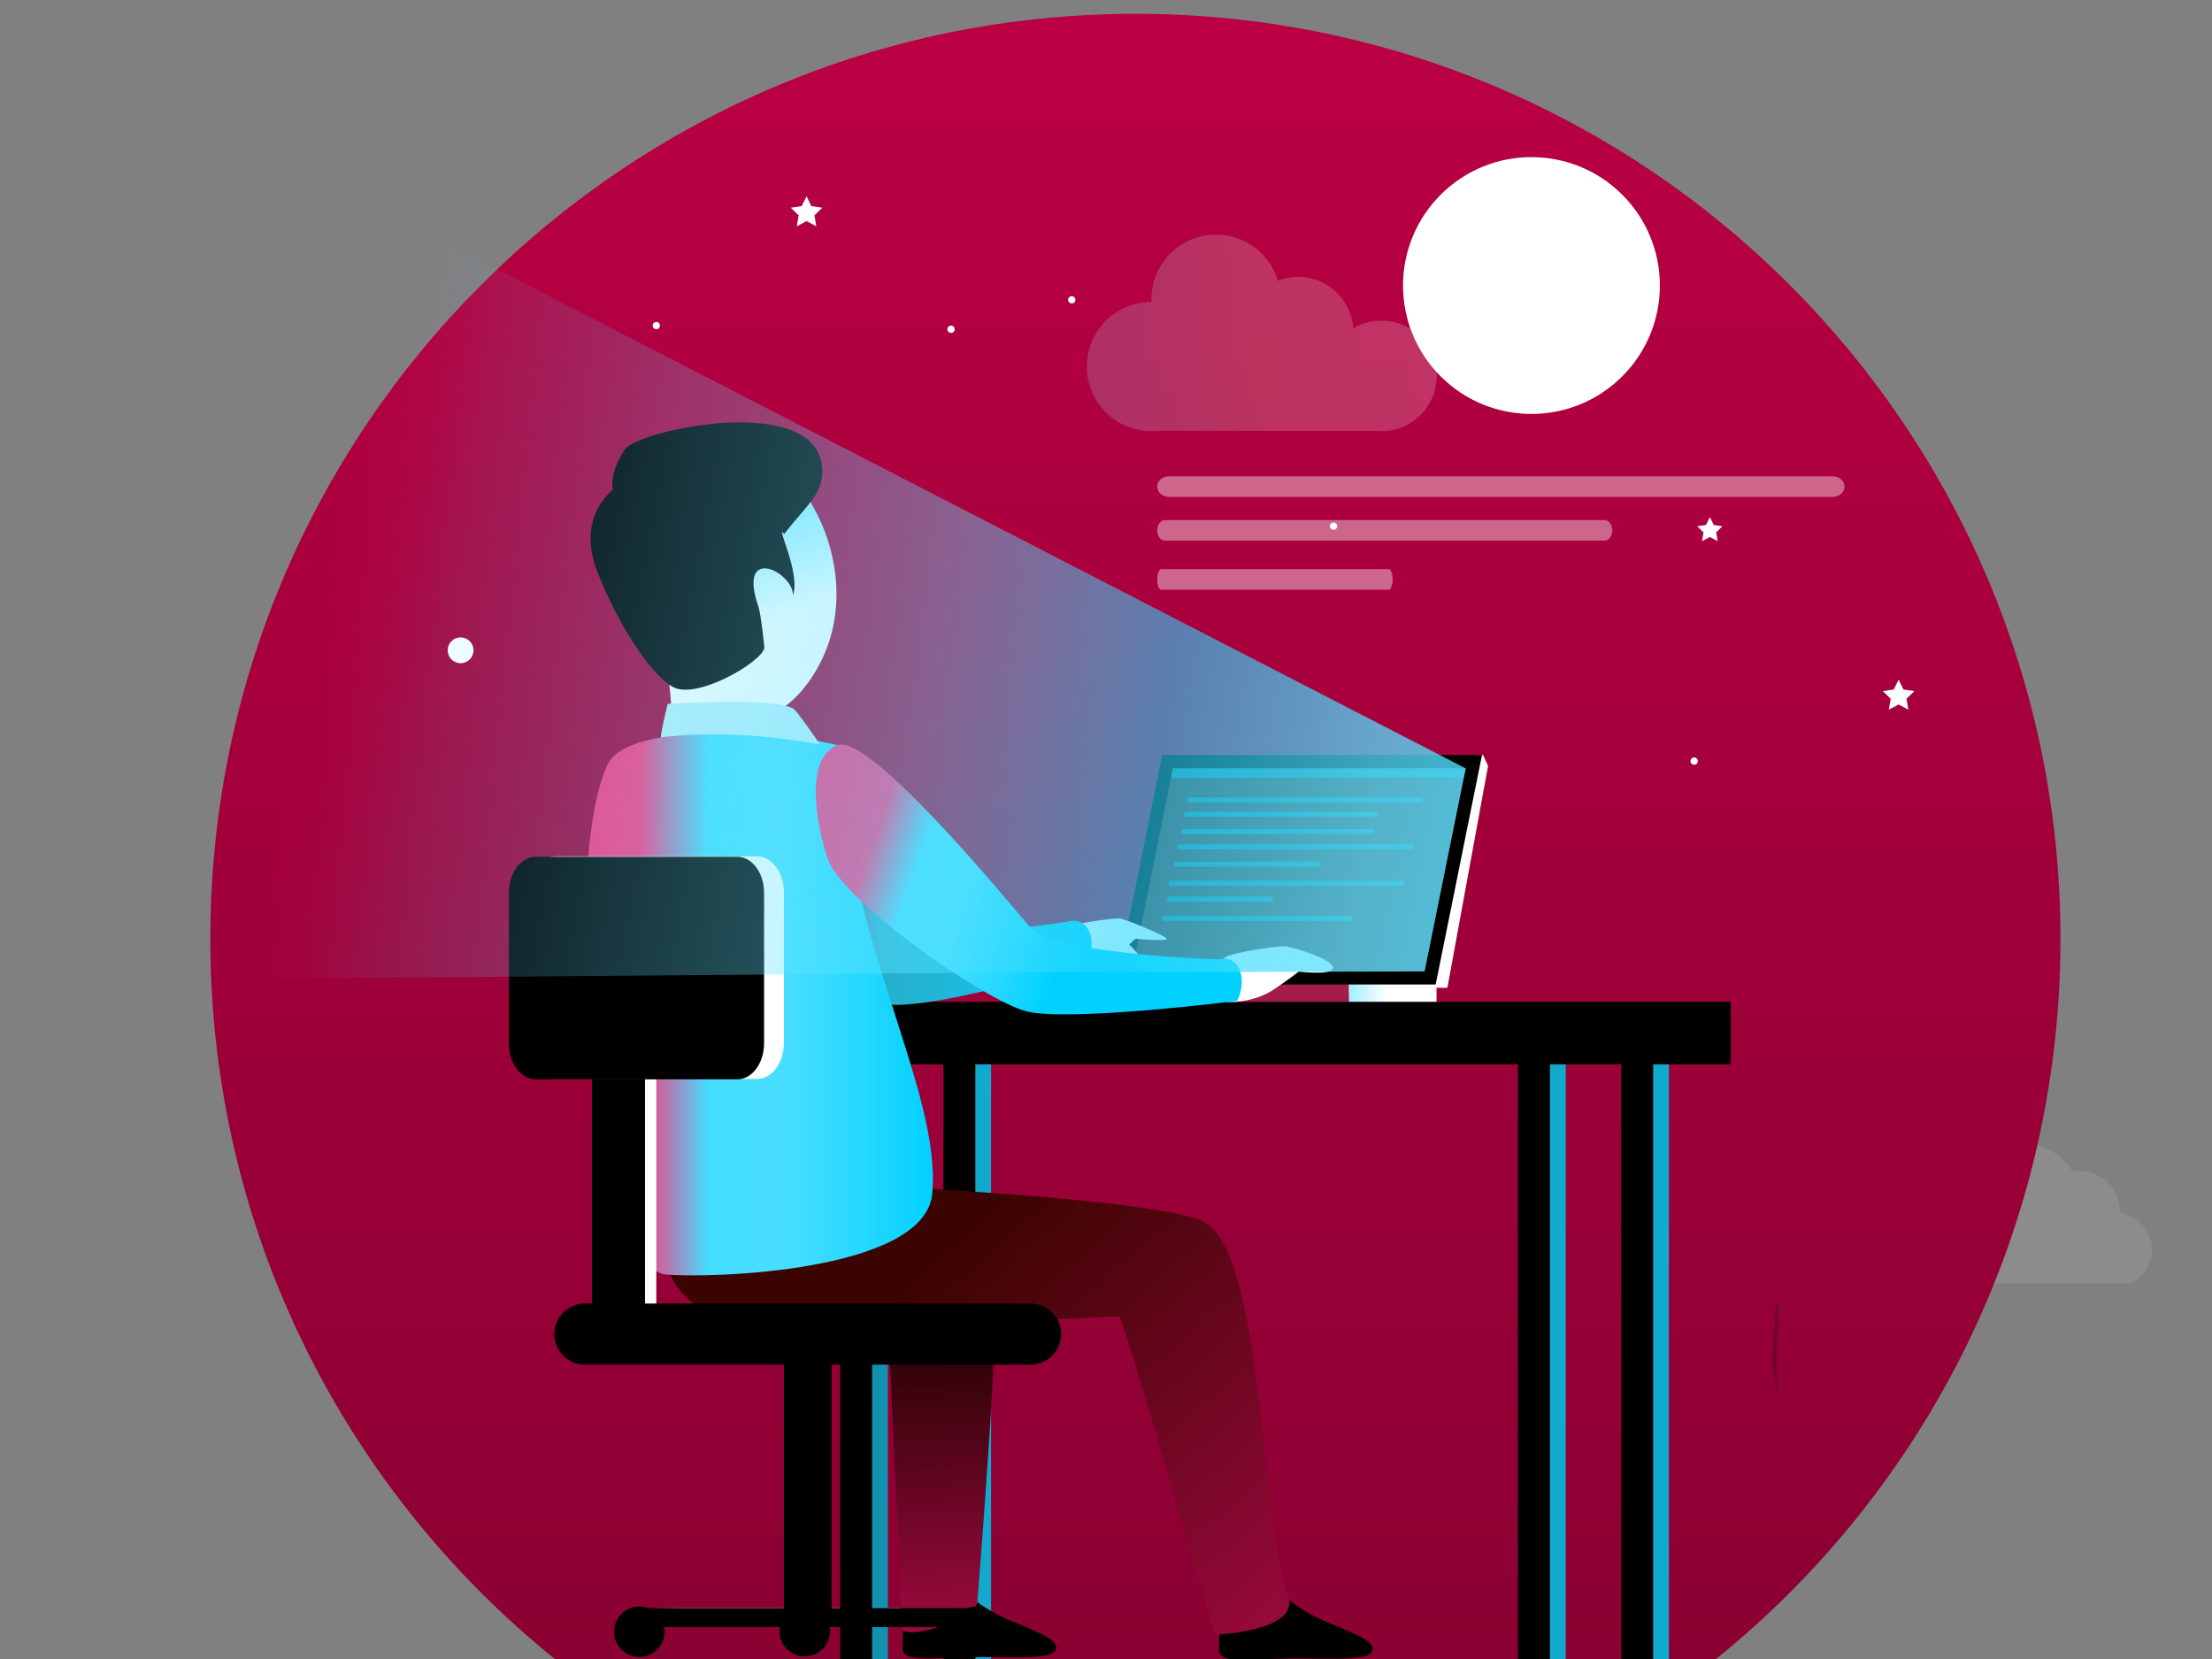 <svg xmlns="http://www.w3.org/2000/svg" enable-background="new 0 0 800 600" viewBox="0 0 800 600"><rect x="0" y="0" width="800" height="600" fill="#808080" stroke="none"/><path fill="#fff" d="M690.59 464.13h80.29c4.36-2.25 7.35-6.82 7.35-12.09 0-6.82-5.01-12.47-11.53-13.44.01-.22.02-.44.02-.67 0-7.98-6.6-14.45-14.74-14.45-.85 0-1.68.07-2.5.21-3.51-6.09-10.36-10.22-18.23-10.22-9.17 0-16.95 5.61-19.68 13.39-.86-.17-1.75-.27-2.65-.27-7.82 0-14.16 6.73-14.16 15.03 0 .93.08 1.85.23 2.73-5.92.38-10.6 4.91-10.6 10.45 0 4.07 2.52 7.59 6.2 9.33z" class="colorffffff svgShape" opacity=".1"/><linearGradient id="a" x1="410.635" x2="410.635" y1="-1.336" y2="600.908" gradientUnits="userSpaceOnUse"><stop class="stopColor7700bb svgShape" offset="0" stop-color="#bb0043"/><stop class="stopColor00008b svgShape" offset="1" stop-color="#8b0032"/><stop offset="1"/></linearGradient><path fill="url(#a)" d="M745.2 339.56C745.2 154.79 595.41 5 410.63 5 225.86 5 76.07 154.79 76.07 339.56c0 105.4 48.76 199.4 124.93 260.72h419.27c76.17-61.32 124.93-155.32 124.93-260.72z"/><path fill="#fff" d="M503.67 209.55c0 2.06-.65 3.72-1.45 3.72h-82.25c-.8 0-1.45-1.67-1.45-3.72 0-2.06.65-3.72 1.45-3.72h82.25c.8 0 1.45 1.67 1.45 3.72zM667.1 175.99c0 2.06-1.9 3.72-4.24 3.72h-240.1c-2.34 0-4.24-1.67-4.24-3.72 0-2.06 1.9-3.72 4.24-3.72h240.1c2.34 0 4.24 1.67 4.24 3.72zM583.11 191.81c0 2.06-1.26 3.72-2.81 3.72H421.32c-1.55 0-2.81-1.67-2.81-3.72 0-2.06 1.26-3.72 2.81-3.72H580.3c1.55 0 2.81 1.66 2.81 3.72z" class="colorffffff svgShape" opacity=".4"/><path fill="#fff" fill-rule="evenodd" d="M300.72 582.47v-.86h55.07zM283.53 582.47l-47.38-.86h47.38z" class="colorffffff svgShape" clip-rule="evenodd"/><linearGradient id="b" x1="641.158" x2="644.282" y1="489.084" y2="489.084" gradientUnits="userSpaceOnUse"><stop class="stopColor100060 svgShape" offset=".041" stop-color="#600022"/><stop class="stopColor090e96 svgShape" offset="1" stop-color="#96093b"/></linearGradient><path fill="url(#b)" d="M643.13 507.56s-2.16-13.67-1.95-16.61c.21-2.94 1.02-18.47 1.02-18.47l2.09-1.86s-2.06 17.3-1.8 22.41c.25 5.1.64 14.53.64 14.53z"/><path fill="#12aacc" fill-rule="evenodd" d="M554.68 371.79h11.58v228.24h-11.58z" class="color1289cc svgShape" clip-rule="evenodd"/><path fill-rule="evenodd" d="M548.99 371.79h11.58v228.24h-11.58z" class="color000000 svgShape" clip-rule="evenodd"/><path fill="#12aacc" fill-rule="evenodd" d="M592.05 371.79h11.53v228.24h-11.53z" class="color1289cc svgShape" clip-rule="evenodd"/><path fill-rule="evenodd" d="M586.36 371.79h11.53v228.24h-11.53z" class="color000000 svgShape" clip-rule="evenodd"/><path fill="#1292ae" fill-rule="evenodd" d="M309.53 371.79h11.58v228.24h-11.58z" class="color125cae svgShape" clip-rule="evenodd"/><path fill-rule="evenodd" d="M303.85 371.79h11.58v228.24h-11.58z" class="color000000 svgShape" clip-rule="evenodd"/><path fill="#12aacc" fill-rule="evenodd" d="M346.9 371.79h11.53v228.24H346.9z" class="color1289cc svgShape" clip-rule="evenodd"/><path fill-rule="evenodd" d="M341.22 371.79h11.53v228.24h-11.53z" class="color000000 svgShape" clip-rule="evenodd"/><path fill-rule="evenodd" d="M261.49 362.32h364.45v22.61H261.49z" class="color000000 svgShape" clip-rule="evenodd"/><linearGradient id="c" x1="407.438" x2="538.178" y1="318.561" y2="318.561" gradientUnits="userSpaceOnUse"><stop class="stopColora1baff svgShape" offset="0" stop-color="#a1eeff"/><stop class="stopColorffffff svgShape" offset=".433" stop-color="#fff"/></linearGradient><path fill="url(#c)" fill-rule="evenodd" d="m424.23 280.97 112.16-7.9 1.79 3.93-14.71 80.25h-5.17l-110.86 6.8z" clip-rule="evenodd"/><path fill-rule="evenodd" d="M420.31 273.07h115.68L519.2 356.2H403.51z" class="color000000 svgShape" clip-rule="evenodd"/><linearGradient id="d" x1="487.791" x2="519.543" y1="359.186" y2="359.186" gradientUnits="userSpaceOnUse"><stop class="stopColora1baff svgShape" offset="0" stop-color="#a1eeff"/><stop class="stopColorffffff svgShape" offset=".433" stop-color="#fff"/></linearGradient><path fill="url(#d)" fill-rule="evenodd" d="M487.79 356.05h31.75v6.26h-31.75z" clip-rule="evenodd"/><path fill="#a31c4c" fill-rule="evenodd" d="M380.85 356.05h106.94v6.26H380.85z" class="color431ca3 svgShape" clip-rule="evenodd"/><path fill="#592a27" fill-rule="evenodd" d="m424.23 277.89-14.86 73.44h105.85l14.86-73.44z" class="color3f2759 svgShape" clip-rule="evenodd"/><path fill="#fff" fill-rule="evenodd" d="M443.71 362.32c3.58.44 11.13-.7 16.5-4.17 5.32-3.48 9.54-6.78 9.54-6.78s11.59 1.51 12.33-1.14c.32-3.54-15.02-7.73-17.15-7.98-2.19-.25-20.17 2.28-22.01 4.12-1.84 1.83.79 15.95.79 15.95zM383.78 352.23c3.58.45 11.13-.69 16.45-4.17 5.32-3.48 10.39-8.55 10.39-8.55s11.58 1.09 11.33 0c-.3-1.04-14.81-7.11-17-7.35-2.14-.25-20.17 2.29-22.01 4.13-1.84 1.82.84 15.94.84 15.94z" class="colorffffff svgShape" clip-rule="evenodd"/><path fill="#fff" fill-rule="evenodd" d="M404.8 338.22c1.14 1.44 8.4 6.86 7.01 8.94-1.39 2.14-4.72 3.03-8.35.4s-5.91-5.72-4.92-6.76c1-1.04 6.26-2.58 6.26-2.58z" class="colorffffff svgShape" clip-rule="evenodd"/><linearGradient id="e" x1="242.597" x2="394.824" y1="314.881" y2="314.881" gradientUnits="userSpaceOnUse"><stop class="stopColor311341 svgShape" offset="0" stop-color="#411613"/><stop class="stopColor3113c2 svgShape" offset=".23" stop-color="#c21352"/><stop class="stopColor2f18c5 svgShape" offset=".348" stop-color="#c51856"/><stop class="stopColor2927cc svgShape" offset=".493" stop-color="#27aecc"/><stop class="stopColor1f40d8 svgShape" offset=".652" stop-color="#1fb7d8"/><stop class="stopColor1263e9 svgShape" offset=".822" stop-color="#12c2e9"/><stop class="stopColor008fff svgShape" offset=".998" stop-color="#00d1ff"/><stop class="stopColor0090ff svgShape" offset="1" stop-color="#00d1ff"/></linearGradient><path fill="url(#e)" fill-rule="evenodd" d="M250.31 266.61c-11.03 4.47-8.4 25.74-3.38 41 4.97 15.26 56.5 51.28 71.76 55.26 15.26 3.93 74.44-14.56 74.44-14.56 4.02-8.2.55-16.9-6.76-15.01 0 0-57.69 9.04-66.34-.94-6.96-8.01-58.04-70.47-69.72-65.75z" clip-rule="evenodd"/><linearGradient id="f" x1="260.194" x2="287.175" y1="196.16" y2="267.796" gradientUnits="userSpaceOnUse"><stop class="stopColora1baff svgShape" offset="0" stop-color="#a1eeff"/><stop class="stopColorffffff svgShape" offset=".433" stop-color="#fff"/></linearGradient><path fill="url(#f)" fill-rule="evenodd" d="M297.02 238.98c-18.04 36.32-55.11 24.2-63.85-10.53-8.75-34.69-11.03-64.65 19.38-69.92 33.04-5.72 62.56 44.12 44.47 80.45z" clip-rule="evenodd"/><path fill="#fff" fill-rule="evenodd" d="M240.57 239.78c3.43 10.78 2.38 39.7 2.38 39.7s48.8 14.21 47.31 7.65c-5.96-26.59-8.99-49.84-14.46-54.71-4.52-3.98-15.65 9.39-35.23 7.36z" class="colorffffff svgShape" clip-rule="evenodd"/><path fill-rule="evenodd" d="M340 567.15s10.48 12.67 24.05 18.34 19.68 8.1 17.49 11.58c-2.19 3.48-19.58 1.84-32.7 2.29-13.07.45-21.91 1.44-22.36-2.73-.45-4.12 1.64-27.03 1.64-27.03l11.88-2.45z" class="color000000 svgShape" clip-rule="evenodd"/><linearGradient id="g" x1="340.829" x2="345.481" y1="474.88" y2="581.868" gradientUnits="userSpaceOnUse"><stop class="stopColor100022 svgShape" offset=".041" stop-color="#220200"/><stop class="stopColor090e96 svgShape" offset="1" stop-color="#96093b"/></linearGradient><path fill="url(#g)" fill-rule="evenodd" d="M320.92 468.56c.5 14.21 5.32 120.78 5.32 120.78 3.37 3.89 25.65-4.1 27.21-9.51 0 0 9.56-118.63 5.83-119.18-3.67-.49-38.36 7.91-38.36 7.91z" clip-rule="evenodd"/><path fill-rule="evenodd" d="M454.5 567.65s10.49 12.67 24 18.39c13.57 5.67 19.68 8.05 17.49 11.58-2.19 3.48-19.58 1.79-32.65 2.24-13.12.45-21.96 1.44-22.41-2.68-.45-4.17 1.64-27.08 1.64-27.08l11.93-2.45z" class="color000000 svgShape" clip-rule="evenodd"/><linearGradient id="h" x1="334.145" x2="458.197" y1="446.239" y2="587.658" gradientUnits="userSpaceOnUse"><stop class="stopColor10003b svgShape" offset=".041" stop-color="#3b0400"/><stop class="stopColor090e96 svgShape" offset="1" stop-color="#96093b"/></linearGradient><path fill="url(#h)" fill-rule="evenodd" d="M248.62 425.67c-1.59 11.08-18.44 28.43 2.09 45.77 20.52 17.34 152.66 2.68 154.35 5.02 1.69 2.29 34.39 114.72 34.39 114.72s28.29-.89 26.81-12.47c-10.92-30.16-9.12-126.45-31.23-136.99-22.08-10.53-186.41-16.05-186.41-16.05z" clip-rule="evenodd"/><linearGradient id="i" x1="211.814" x2="337.41" y1="363.16" y2="363.16" gradientUnits="userSpaceOnUse"><stop class="stopColor7633ff svgShape" offset="0" stop-color="#ff337c"/><stop class="stopColor7137ff svgShape" offset=".159" stop-color="#ff377f"/><stop class="stopColor6243ff svgShape" offset=".353" stop-color="#43ddff"/><stop class="stopColor4957ff svgShape" offset=".568" stop-color="#49deff"/><stop class="stopColor2672ff svgShape" offset=".794" stop-color="#26d8ff"/><stop class="stopColor0090ff svgShape" offset="1" stop-color="#00d1ff"/></linearGradient><path fill="url(#i)" fill-rule="evenodd" d="M302.78 269.49c-18.93-5.02-75.51-9.07-83.09 7.11-17.6 37.57-3.59 181.93 20.91 184.31 15.75 1.54 93.93-.85 96.56-29.22 3.44-37.32-31.1-91.29-34.38-162.2z" clip-rule="evenodd"/><path fill="#fff" fill-rule="evenodd" d="M218.18 387.29h19.18v95.21h-19.18z" class="colorffffff svgShape" clip-rule="evenodd"/><path fill-rule="evenodd" d="M214.1 386.52h19.18v95.21H214.1z" class="color000000 svgShape" clip-rule="evenodd"/><linearGradient id="j" x1="299.975" x2="445.298" y1="304.053" y2="355.219" gradientUnits="userSpaceOnUse"><stop class="stopColor7633ff svgShape" offset="0" stop-color="#ff337c"/><stop class="stopColor7137ff svgShape" offset=".097" stop-color="#ff377f"/><stop class="stopColor6243ff svgShape" offset=".216" stop-color="#43ddff"/><stop class="stopColor4957ff svgShape" offset=".346" stop-color="#49deff"/><stop class="stopColor2672ff svgShape" offset=".484" stop-color="#26d8ff"/><stop class="stopColor0090ff svgShape" offset=".61" stop-color="#00d1ff"/></linearGradient><path fill="url(#j)" fill-rule="evenodd" d="M302.78 269.49c-11.03 4.47-8.45 25.79-3.43 41.05 5.02 15.21 56.55 51.23 71.81 55.21 15.26 3.93 76.28-3.77 76.28-3.77 3.98-8.2.55-16.9-6.81-15.01 0 0-59.53-1.74-68.18-11.73-6.9-8.01-58.04-70.47-69.67-65.75z" clip-rule="evenodd"/><path fill-rule="evenodd" d="M283.6 193.16c-3.53-4.47 6.11 14.21 3.18 22.06.05-8.4-20.32-18.54-12.47 4.27.95 2.78 2.13 14.67 2.13 14.67-.2 4.9-25.26 19.7-33.53 14-7.5-4.37-19.38-21.96-26.98-41.69-7.65-19.73 5.76-29.37 5.76-29.37s-1.84-5.02 4.22-14.46c4.72-7.45 75.09-22.21 71.31 10.28-.8 6.72-7.85 12.54-13.62 20.24z" class="color000000 svgShape" clip-rule="evenodd"/><path fill="#fff" fill-rule="evenodd" d="M200.88 309.7h72.99c5.28 0 9.64 5.86 9.64 13.02v54.46c0 7.16-4.36 13.02-9.64 13.02h-72.99c-5.32 0-9.67-5.86-9.67-13.02v-54.46c0-7.16 4.35-13.02 9.67-13.02z" class="colorffffff svgShape" clip-rule="evenodd"/><path fill-rule="evenodd" d="M193.71 309.86h72.99c5.28 0 9.64 5.86 9.64 13.02v54.46c0 7.16-4.36 13.02-9.64 13.02h-72.99c-5.32 0-9.67-5.86-9.67-13.02v-54.46c-.01-7.16 4.35-13.02 9.67-13.02zM283.53 486.65h17.19v97.05h-17.19z" class="color000000 svgShape" clip-rule="evenodd"/><path fill-rule="evenodd" d="M230.8 581.61h124.88v6.81H230.8z" class="color000000 svgShape" clip-rule="evenodd"/><path fill-rule="evenodd" d="M353.05 599.25c5.07 0 9.14-4.08 9.14-9.09 0-5.07-4.07-9.14-9.14-9.14-5.02 0-9.09 4.07-9.09 9.14-.01 5.02 4.07 9.09 9.09 9.09zM291.02 599.05c5.07 0 9.14-4.08 9.14-9.09 0-5.07-4.08-9.14-9.14-9.14-5.02 0-9.09 4.07-9.09 9.14-.01 5.01 4.07 9.09 9.09 9.09zM231.2 599.25c5.02 0 9.14-4.08 9.14-9.09 0-5.07-4.12-9.14-9.14-9.14-5.02 0-9.14 4.07-9.14 9.14 0 5.02 4.12 9.09 9.14 9.09zM211.5 471.44h161.2c6.11 0 11.08 4.97 11.08 11.03 0 6.11-4.97 11.08-11.08 11.08H211.5c-6.06 0-11.03-4.97-11.03-11.08 0-6.06 4.97-11.03 11.03-11.03z" class="color000000 svgShape" clip-rule="evenodd"/><path fill="#bceffa" fill-rule="evenodd" d="M238.99 266.69c.25-3.18 2.5-12.13 2.5-12.13s36.57-2.49 45.27 1.59c1.36.64 9.81 13.09 9.81 13.09-23.06-4.18-42.79-4.38-57.58-2.55z" class="colorbcd8fa svgShape" clip-rule="evenodd"/><path fill="#1e7c91" fill-rule="evenodd" d="M424.23 277.89h105.85l-.67 3.29-105.88.2zM514.68 289.33c0 .5-.4.9-.9.9h-83.69c-.5 0-.9-.4-.9-.9s.4-.9.9-.9h83.69c.5 0 .9.4.9.9zM498.24 294.44c0 .5-.33.9-.74.9h-68.61c-.41 0-.74-.4-.74-.9s.33-.9.74-.9h68.61c.41 0 .74.41.74.9zM497.22 300.76c0 .5-.33.9-.74.9h-68.61c-.41 0-.74-.4-.74-.9s.33-.9.74-.9h68.61c.41 0 .74.4.74.9zM511.27 306.29c0 .5-.4.9-.9.9h-83.78c-.5 0-.9-.4-.9-.9s.4-.9.9-.9h83.78c.5 0 .9.41.9.9zM508.17 319.46c0 .5-.4.9-.9.9h-83.78c-.5 0-.9-.4-.9-.9s.4-.9.9-.9h83.78c.49 0 .9.4.9.9zM477.84 312.54c0 .5-.25.9-.56.9h-52.15c-.31 0-.56-.4-.56-.9s.25-.9.56-.9h52.15c.31 0 .56.4.56.9zM460.41 325.2c0 .5-.18.9-.4.9h-37.65c-.22 0-.4-.4-.4-.9s.18-.9.4-.9H460c.23 0 .41.4.41.9zM489.15 332.14c0 .5-.32.9-.72.9h-67.4c-.4 0-.72-.4-.72-.9s.33-.9.72-.9h67.4c.39 0 .72.4.72.9z" class="color1e8191 svgShape" clip-rule="evenodd"/><path fill="#fff" d="M388.94 108.43c0 .73-.59 1.32-1.32 1.32-.73 0-1.32-.59-1.32-1.32 0-.73.59-1.32 1.32-1.32.73 0 1.32.59 1.32 1.32zM483.64 190.28c0 .73-.59 1.32-1.32 1.32s-1.33-.59-1.33-1.32c0-.73.59-1.32 1.33-1.32s1.32.58 1.32 1.32zM345.28 119.07c0 .73-.59 1.32-1.32 1.32-.73 0-1.32-.59-1.32-1.32 0-.73.59-1.33 1.32-1.33.73.01 1.32.6 1.32 1.33zM238.68 117.75c0 .73-.59 1.32-1.32 1.32-.73 0-1.32-.59-1.32-1.32 0-.73.59-1.32 1.32-1.32.73-.01 1.32.59 1.32 1.32zM614.04 275.26c0 .73-.59 1.32-1.32 1.32s-1.33-.59-1.33-1.32.59-1.32 1.33-1.32 1.32.59 1.32 1.32zM618.39 187.01l1.41 2.86 3.15.45-2.28 2.23.54 3.14-2.82-1.48-2.82 1.48.53-3.14-2.28-2.23 3.16-.45zM291.7 70.98l1.76 3.57 3.94.57-2.85 2.78.67 3.93-3.52-1.86-3.53 1.86.67-3.93-2.85-2.78 3.94-.57zM686.65 245.8l1.77 3.57 3.94.57-2.85 2.78.67 3.93-3.53-1.86-3.52 1.86.67-3.93-2.85-2.78 3.94-.57z" class="colorffffff svgShape"/><circle cx="166.58" cy="235.19" r="4.67" fill="#fff" class="colorffffff svgShape"/><defs><filter id="k" width="92.89" height="92.89" x="507.42" y="56.82" filterUnits="userSpaceOnUse"><feFlood flood-color="#fff" flood-opacity="1" result="back"/><feBlend in="SourceGraphic" in2="back"/></filter></defs><mask id="m" width="92.89" height="92.89" x="507.42" y="56.82" maskUnits="userSpaceOnUse"><g class="color000000 svgShape" filter="url(#k)"><linearGradient id="l" x1="212.569" x2="289.79" y1="309.947" y2="361.592" gradientTransform="scale(-1 1) rotate(44.854 128.14 -754.315)" gradientUnits="userSpaceOnUse"><stop class="stopColor4d4d4d svgShape" offset="0" stop-color="#d85b53"/><stop class="stopColor898989 svgShape" offset=".293" stop-color="#d45985"/><stop class="stopColorc8c8c8 svgShape" offset=".628" stop-color="#9ae45f"/><stop class="stopColorf0f0f0 svgShape" offset=".873" stop-color="#f0f0f0"/><stop class="stopColorffffff svgShape" offset="1" stop-color="#fff"/></linearGradient><path fill="url(#l)" d="M520.94 136.02c18.1 18.18 47.5 18.26 65.69.17 18.18-18.09 18.26-47.5.17-65.68-18.09-18.18-47.5-18.26-65.68-.17-18.19 18.09-18.27 47.5-.18 65.68z" mask="url(#m)"/></g></mask><path fill="#fff" d="M520.94 136.02c18.1 18.18 47.5 18.26 65.69.17 18.18-18.09 18.26-47.5.17-65.68-18.09-18.18-47.5-18.26-65.68-.17-18.19 18.09-18.27 47.5-.18 65.68z" class="colorffffff svgShape"/><linearGradient id="n" x1="112.784" x2="627.311" y1="214.635" y2="314.649" gradientUnits="userSpaceOnUse"><stop class="stopColor7633ff svgShape" offset=".004" stop-color="#ff337c" stop-opacity="0"/><stop class="stopColor7051ff svgShape" offset=".092" stop-color="#51e0ff" stop-opacity=".088"/><stop class="stopColor6685ff svgShape" offset=".263" stop-color="#66e3ff" stop-opacity=".26"/><stop class="stopColor5eb1ff svgShape" offset=".43" stop-color="#5ee2ff" stop-opacity=".428"/><stop class="stopColor57d3ff svgShape" offset=".591" stop-color="#26d7fe" stop-opacity=".589"/><stop class="stopColor53ebff svgShape" offset=".743" stop-color="#53e0ff" stop-opacity=".742"/><stop class="stopColor50faff svgShape" offset=".883" stop-color="#50dfff" stop-opacity=".883"/><stop class="stopColor4fffff svgShape" offset="1" stop-color="#4fdfff"/></linearGradient><path fill="url(#n)" d="m83.42 354.06 325.95-2.73 7.22.27 98.63-.27 14.86-73.44L133.49 73.52"/><linearGradient id="o" x1="393.064" x2="519.623" y1="120.397" y2="120.397" gradientUnits="userSpaceOnUse"><stop class="stopColora1baff svgShape" offset="0" stop-color="#a1eeff"/><stop class="stopColoracc2ff svgShape" offset=".089" stop-color="#acf0ff"/><stop class="stopColord9e3ff svgShape" offset=".499" stop-color="#eaffd9"/><stop class="stopColorf5f7ff svgShape" offset=".816" stop-color="#f9fff5"/><stop class="stopColorffffff svgShape" offset="1" stop-color="#fff"/></linearGradient><path fill="url(#o)" d="M499.63 115.95c-3.73 0-7.22 1.02-10.2 2.8-.71-10.4-9.37-18.61-19.94-18.61-2.58 0-5.04.49-7.3 1.38-2.88-9.64-11.81-16.67-22.39-16.67-12.9 0-23.37 10.46-23.37 23.37 0 .33.01.66.03.98h-.03c-12.9 0-23.37 10.46-23.37 23.37 0 12.9 10.46 23.37 23.37 23.37.81 0 1.6-.04 2.39-.12h78.63c.72.08 1.44.12 2.18.12 11.04 0 19.99-8.95 19.99-19.99 0-11.05-8.95-20-19.99-20z" opacity=".2"/></svg>